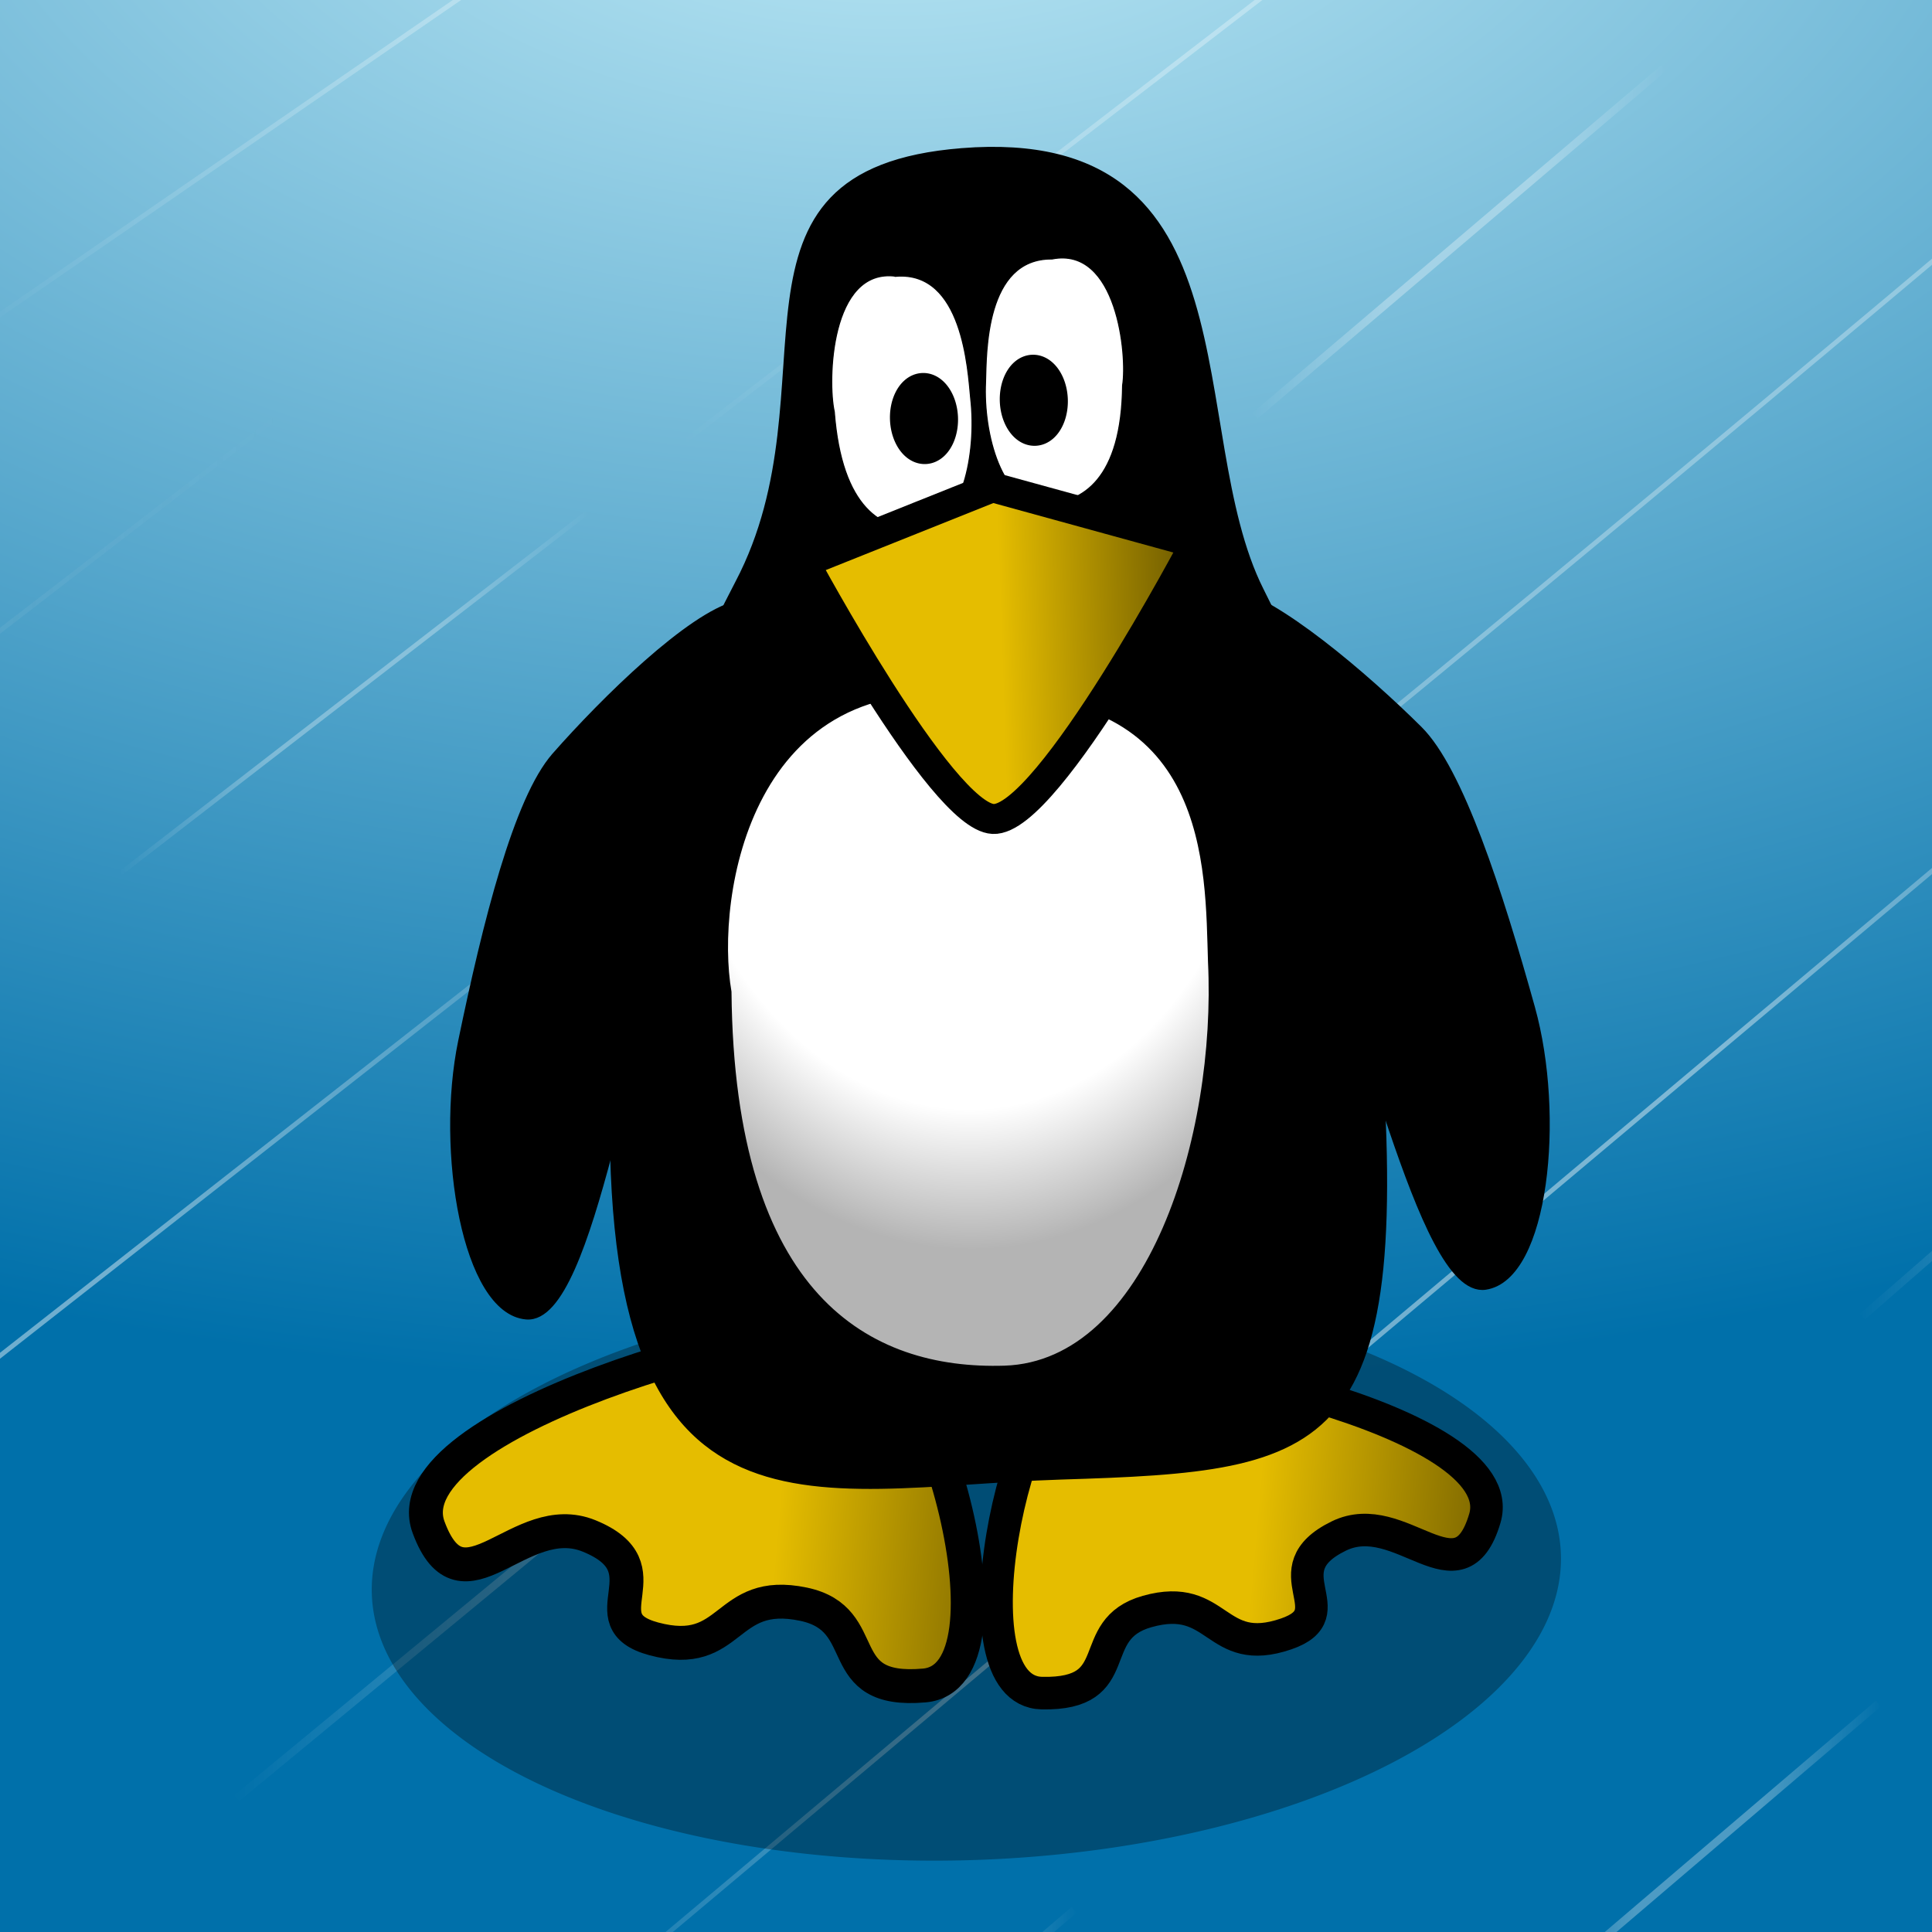 <?xml version="1.0" encoding="UTF-8" standalone="no"?>
<!-- Created with Inkscape (http://www.inkscape.org/) -->

<svg
   xmlns:dc="http://purl.org/dc/elements/1.1/"
   xmlns:cc="http://creativecommons.org/ns#"
   xmlns:rdf="http://www.w3.org/1999/02/22-rdf-syntax-ns#"
   xmlns:svg="http://www.w3.org/2000/svg"
   xmlns="http://www.w3.org/2000/svg"
   xmlns:xlink="http://www.w3.org/1999/xlink"
   xmlns:sodipodi="http://sodipodi.sourceforge.net/DTD/sodipodi-0.dtd"
   xmlns:inkscape="http://www.inkscape.org/namespaces/inkscape"
   width="57"
   height="57"
   id="svg6085"
   version="1.1"
   inkscape:version="0.48.0 r9654"
   sodipodi:docname="icon.svg"
   inkscape:export-filename="/home/mattias/work/slippy/icon.png"
   inkscape:export-xdpi="90"
   inkscape:export-ydpi="90">
  <rect width="100%" height="100%" fill="#333333" stroke="none"/>
  <defs
     id="defs6087">
    <inkscape:perspective
       sodipodi:type="inkscape:persp3d"
       inkscape:vp_x="0 : 526.18109 : 1"
       inkscape:vp_y="0 : 1000 : 0"
       inkscape:vp_z="744.09448 : 526.18109 : 1"
       inkscape:persp3d-origin="372.04724 : 350.78739 : 1"
       id="perspective6093" />
    <inkscape:perspective
       id="perspective6060"
       inkscape:persp3d-origin="0.5 : 0.33333333 : 1"
       inkscape:vp_z="1 : 0.5 : 1"
       inkscape:vp_y="0 : 1000 : 0"
       inkscape:vp_x="0 : 0.5 : 1"
       sodipodi:type="inkscape:persp3d" />
    <linearGradient
       id="linearGradient3638">
      <stop
         style="stop-color:#e5bd00;stop-opacity:1;"
         offset="0"
         id="stop3640" />
      <stop
         style="stop-color:#665400;stop-opacity:1;"
         offset="1"
         id="stop3642" />
    </linearGradient>
    <linearGradient
       id="linearGradient4694">
      <stop
         style="stop-color:#ffffff;stop-opacity:1;"
         offset="0"
         id="stop4696" />
      <stop
         id="stop4712"
         offset="0.743"
         style="stop-color:#ffffff;stop-opacity:1;" />
      <stop
         style="stop-color:#b4b4b4;stop-opacity:1;"
         offset="1"
         id="stop4698" />
    </linearGradient>
    <inkscape:perspective
       id="perspective6350"
       inkscape:persp3d-origin="0.5 : 0.33333333 : 1"
       inkscape:vp_z="1 : 0.5 : 1"
       inkscape:vp_y="0 : 1000 : 0"
       inkscape:vp_x="0 : 0.5 : 1"
       sodipodi:type="inkscape:persp3d" />
    <radialGradient
       inkscape:collect="always"
       xlink:href="#linearGradient3731"
       id="radialGradient3741"
       cx="734.515"
       cy="731.095"
       fx="734.515"
       fy="731.095"
       r="240"
       gradientTransform="matrix(-2.0132015e-7,1.392,-2.188,-5.2192576e-7,1839.623,-424.713)"
       gradientUnits="userSpaceOnUse" />
    <linearGradient
       id="linearGradient3731">
      <stop
         style="stop-color:#e5f7fc;stop-opacity:0.871;"
         offset="0"
         id="stop3733" />
      <stop
         style="stop-color:#129dca;stop-opacity:1;"
         offset="1"
         id="stop3735" />
    </linearGradient>
    <linearGradient
       inkscape:collect="always"
       xlink:href="#linearGradient3638"
       id="linearGradient21353"
       gradientUnits="userSpaceOnUse"
       gradientTransform="matrix(0.372,0,0,0.212,0.714,960.294)"
       x1="76.457"
       y1="249.349"
       x2="92.939"
       y2="249.353" />
    <radialGradient
       inkscape:collect="always"
       xlink:href="#linearGradient4694"
       id="radialGradient21357"
       gradientUnits="userSpaceOnUse"
       gradientTransform="matrix(-0.002,4.084,-3.163,-0.001,3017.897,957.713)"
       cx="14.127"
       cy="945.236"
       fx="14.127"
       fy="945.236"
       r="3.921" />
    <linearGradient
       gradientTransform="translate(-1.623,-91.681)"
       y2="1014.75"
       x2="109.937"
       y1="1016.372"
       x1="35.797"
       gradientUnits="userSpaceOnUse"
       id="linearGradient4124"
       xlink:href="#linearGradient3934"
       inkscape:collect="always" />
    <linearGradient
       y2="1003.561"
       x2="344.727"
       y1="1003.561"
       x1="296.549"
       gradientTransform="translate(-91.681,28.681)"
       gradientUnits="userSpaceOnUse"
       id="linearGradient4116"
       xlink:href="#linearGradient3934"
       inkscape:collect="always" />
    <linearGradient
       gradientUnits="userSpaceOnUse"
       y2="861.778"
       x2="60.511"
       y1="861.778"
       x1="-0.499"
       id="linearGradient4104"
       xlink:href="#linearGradient3934"
       inkscape:collect="always" />
    <linearGradient
       gradientUnits="userSpaceOnUse"
       y2="740.667"
       x2="60.511"
       y1="740.667"
       x1="-0.499"
       id="linearGradient4096"
       xlink:href="#linearGradient3934"
       inkscape:collect="always" />
    <linearGradient
       gradientUnits="userSpaceOnUse"
       y2="1011.863"
       x2="480.498"
       y1="1011.863"
       x1="432.32"
       id="linearGradient4088"
       xlink:href="#linearGradient3934"
       inkscape:collect="always" />
    <linearGradient
       gradientUnits="userSpaceOnUse"
       y2="793.395"
       x2="330.387"
       y1="793.395"
       x1="275.778"
       id="linearGradient4080"
       xlink:href="#linearGradient3934"
       inkscape:collect="always" />
    <linearGradient
       gradientUnits="userSpaceOnUse"
       y2="943.179"
       x2="426.997"
       y1="943.179"
       x1="378.819"
       id="linearGradient4072"
       xlink:href="#linearGradient3934"
       inkscape:collect="always" />
    <linearGradient
       gradientTransform="translate(13.793,1.623)"
       gradientUnits="userSpaceOnUse"
       y2="1003.561"
       x2="344.727"
       y1="1003.561"
       x1="296.549"
       id="linearGradient4064"
       xlink:href="#linearGradient3934"
       inkscape:collect="always" />
    <linearGradient
       gradientUnits="userSpaceOnUse"
       y2="952.528"
       x2="236.646"
       y1="952.528"
       x1="142.259"
       id="linearGradient4056"
       xlink:href="#linearGradient4106"
       inkscape:collect="always" />
    <linearGradient
       gradientUnits="userSpaceOnUse"
       y2="795.328"
       x2="106.22"
       y1="795.328"
       x1="45.211"
       id="linearGradient4048"
       xlink:href="#linearGradient3934"
       inkscape:collect="always" />
    <linearGradient
       gradientUnits="userSpaceOnUse"
       y2="1005.825"
       x2="110.749"
       y1="1005.825"
       x1="62.571"
       id="linearGradient4040"
       xlink:href="#linearGradient3934"
       inkscape:collect="always" />
    <linearGradient
       gradientUnits="userSpaceOnUse"
       y2="922.45"
       x2="610.638"
       y1="922.45"
       x1="368.574"
       id="linearGradient4032"
       xlink:href="#linearGradient3934"
       inkscape:collect="always" />
    <linearGradient
       gradientUnits="userSpaceOnUse"
       y2="910.408"
       x2="148.638"
       y1="910.408"
       x1="-96.445"
       id="linearGradient4024"
       xlink:href="#linearGradient4018"
       inkscape:collect="always" />
    <linearGradient
       gradientUnits="userSpaceOnUse"
       y2="742.362"
       x2="402.414"
       y1="742.362"
       x1="201.29"
       id="linearGradient4016"
       xlink:href="#linearGradient3934"
       inkscape:collect="always" />
    <linearGradient
       gradientUnits="userSpaceOnUse"
       y2="813.757"
       x2="460.726"
       y1="813.757"
       x1="223.096"
       id="linearGradient4008"
       xlink:href="#linearGradient3934"
       inkscape:collect="always" />
    <linearGradient
       gradientUnits="userSpaceOnUse"
       y2="962.162"
       x2="209.675"
       y1="962.162"
       x1="-44.178"
       id="linearGradient4000"
       xlink:href="#linearGradient3934"
       inkscape:collect="always" />
    <linearGradient
       gradientUnits="userSpaceOnUse"
       y2="892.693"
       x2="451.905"
       y1="892.693"
       x1="355.421"
       id="linearGradient3992"
       xlink:href="#linearGradient3934"
       inkscape:collect="always" />
    <linearGradient
       gradientUnits="userSpaceOnUse"
       y2="784.492"
       x2="517.909"
       y1="784.492"
       x1="420.517"
       id="linearGradient3984"
       xlink:href="#linearGradient3934"
       inkscape:collect="always" />
    <linearGradient
       gradientUnits="userSpaceOnUse"
       y2="852.547"
       x2="188.957"
       y1="852.547"
       x1="127.247"
       id="linearGradient3976"
       xlink:href="#linearGradient3934"
       inkscape:collect="always" />
    <linearGradient
       gradientUnits="userSpaceOnUse"
       y2="734.029"
       x2="316.071"
       y1="734.029"
       x1="107.54"
       id="linearGradient3968"
       xlink:href="#linearGradient3934"
       inkscape:collect="always" />
    <linearGradient
       gradientUnits="userSpaceOnUse"
       y2="717.362"
       x2="229.466"
       y1="717.362"
       x1="44.608"
       id="linearGradient3960"
       xlink:href="#linearGradient3934"
       inkscape:collect="always" />
    <linearGradient
       spreadMethod="pad"
       gradientUnits="userSpaceOnUse"
       y2="934.329"
       x2="416.525"
       y1="934.329"
       x1="174.46"
       id="linearGradient3948"
       xlink:href="#linearGradient3934"
       inkscape:collect="always" />
    <inkscape:perspective
       sodipodi:type="inkscape:persp3d"
       inkscape:vp_x="0 : 0.5 : 1"
       inkscape:vp_y="0 : 1000 : 0"
       inkscape:vp_z="1 : 0.5 : 1"
       inkscape:persp3d-origin="0.5 : 0.33333333 : 1"
       id="perspective2884-3" />
    <inkscape:perspective
       sodipodi:type="inkscape:persp3d"
       inkscape:vp_x="0 : 0.5 : 1"
       inkscape:vp_y="0 : 1000 : 0"
       inkscape:vp_z="1 : 0.5 : 1"
       inkscape:persp3d-origin="0.5 : 0.33333333 : 1"
       id="perspective2884-4" />
    <inkscape:perspective
       sodipodi:type="inkscape:persp3d"
       inkscape:vp_x="0 : 0.5 : 1"
       inkscape:vp_y="0 : 1000 : 0"
       inkscape:vp_z="1 : 0.5 : 1"
       inkscape:persp3d-origin="0.5 : 0.33333333 : 1"
       id="perspective2884" />
    <linearGradient
       id="linearGradient3731-3">
      <stop
         id="stop3733-4"
         offset="0"
         style="stop-color:#18a4c8;stop-opacity:1;" />
      <stop
         id="stop3735-6"
         offset="1"
         style="stop-color:#9adff6;stop-opacity:1;" />
    </linearGradient>
    <radialGradient
       gradientUnits="userSpaceOnUse"
       gradientTransform="matrix(-2.0132015e-7,1.392,-2.188,-5.2192576e-7,1839.623,-424.713)"
       r="240"
       fy="731.095"
       fx="734.515"
       cy="731.095"
       cx="734.515"
       id="radialGradient3741-0"
       xlink:href="#linearGradient3731-3"
       inkscape:collect="always" />
    <inkscape:perspective
       sodipodi:type="inkscape:persp3d"
       inkscape:vp_x="0 : 0.5 : 1"
       inkscape:vp_y="0 : 1000 : 0"
       inkscape:vp_z="1 : 0.5 : 1"
       inkscape:persp3d-origin="0.5 : 0.33333333 : 1"
       id="perspective3651" />
    <inkscape:perspective
       sodipodi:type="inkscape:persp3d"
       inkscape:vp_x="0 : 0.5 : 1"
       inkscape:vp_y="0 : 1000 : 0"
       inkscape:vp_z="1 : 0.5 : 1"
       inkscape:persp3d-origin="0.5 : 0.33333333 : 1"
       id="perspective14721" />
    <inkscape:perspective
       sodipodi:type="inkscape:persp3d"
       inkscape:vp_x="0 : 0.5 : 1"
       inkscape:vp_y="0 : 1000 : 0"
       inkscape:vp_z="1 : 0.5 : 1"
       inkscape:persp3d-origin="0.5 : 0.33333333 : 1"
       id="perspective14693" />
    <inkscape:perspective
       sodipodi:type="inkscape:persp3d"
       inkscape:vp_x="0 : 0.5 : 1"
       inkscape:vp_y="0 : 1000 : 0"
       inkscape:vp_z="1 : 0.5 : 1"
       inkscape:persp3d-origin="0.5 : 0.33333333 : 1"
       id="perspective3645-4" />
    <inkscape:perspective
       sodipodi:type="inkscape:persp3d"
       inkscape:vp_x="0 : 0.5 : 1"
       inkscape:vp_y="0 : 1000 : 0"
       inkscape:vp_z="1 : 0.5 : 1"
       inkscape:persp3d-origin="0.5 : 0.33333333 : 1"
       id="perspective3645" />
    <inkscape:perspective
       sodipodi:type="inkscape:persp3d"
       inkscape:vp_x="0 : 0.5 : 1"
       inkscape:vp_y="0 : 1000 : 0"
       inkscape:vp_z="1 : 0.5 : 1"
       inkscape:persp3d-origin="0.5 : 0.33333333 : 1"
       id="perspective3675" />
    <inkscape:perspective
       sodipodi:type="inkscape:persp3d"
       inkscape:vp_x="0 : 0.5 : 1"
       inkscape:vp_y="0 : 1000 : 0"
       inkscape:vp_z="1 : 0.5 : 1"
       inkscape:persp3d-origin="0.5 : 0.33333333 : 1"
       id="perspective3628-2" />
    <inkscape:perspective
       sodipodi:type="inkscape:persp3d"
       inkscape:vp_x="0 : 0.5 : 1"
       inkscape:vp_y="0 : 1000 : 0"
       inkscape:vp_z="1 : 0.5 : 1"
       inkscape:persp3d-origin="0.5 : 0.33333333 : 1"
       id="perspective3628-9" />
    <inkscape:perspective
       sodipodi:type="inkscape:persp3d"
       inkscape:vp_x="0 : 0.5 : 1"
       inkscape:vp_y="0 : 1000 : 0"
       inkscape:vp_z="1 : 0.5 : 1"
       inkscape:persp3d-origin="0.5 : 0.33333333 : 1"
       id="perspective3628" />
    <inkscape:perspective
       sodipodi:type="inkscape:persp3d"
       inkscape:vp_x="0 : 0.5 : 1"
       inkscape:vp_y="0 : 1000 : 0"
       inkscape:vp_z="1 : 0.5 : 1"
       inkscape:persp3d-origin="0.5 : 0.33333333 : 1"
       id="perspective3606" />
    <radialGradient
       gradientUnits="userSpaceOnUse"
       gradientTransform="matrix(-0.003,0.884,-1.505,-0.006,1338.889,-13.205)"
       r="240"
       fy="736.202"
       fx="848.478"
       cy="736.202"
       cx="848.478"
       id="radialGradient3741-8"
       xlink:href="#linearGradient3731-6"
       inkscape:collect="always" />
    <inkscape:perspective
       sodipodi:type="inkscape:persp3d"
       inkscape:vp_x="0 : 0.5 : 1"
       inkscape:vp_y="0 : 1000 : 0"
       inkscape:vp_z="1 : 0.5 : 1"
       inkscape:persp3d-origin="0.5 : 0.33333333 : 1"
       id="perspective3717" />
    <inkscape:perspective
       sodipodi:type="inkscape:persp3d"
       inkscape:vp_x="0 : 0.5 : 1"
       inkscape:vp_y="0 : 1000 : 0"
       inkscape:vp_z="1 : 0.5 : 1"
       inkscape:persp3d-origin="0.5 : 0.33333333 : 1"
       id="perspective3598-6" />
    <inkscape:perspective
       sodipodi:type="inkscape:persp3d"
       inkscape:vp_x="0 : 0.5 : 1"
       inkscape:vp_y="0 : 1000 : 0"
       inkscape:vp_z="1 : 0.5 : 1"
       inkscape:persp3d-origin="0.5 : 0.33333333 : 1"
       id="perspective3598" />
    <inkscape:perspective
       sodipodi:type="inkscape:persp3d"
       inkscape:vp_x="0 : 0.5 : 1"
       inkscape:vp_y="0 : 1000 : 0"
       inkscape:vp_z="1 : 0.5 : 1"
       inkscape:persp3d-origin="0.5 : 0.33333333 : 1"
       id="perspective7084" />
    <inkscape:perspective
       sodipodi:type="inkscape:persp3d"
       inkscape:vp_x="0 : 0.5 : 1"
       inkscape:vp_y="0 : 1000 : 0"
       inkscape:vp_z="1 : 0.5 : 1"
       inkscape:persp3d-origin="0.5 : 0.33333333 : 1"
       id="perspective6810" />
    <inkscape:perspective
       id="perspective6800"
       inkscape:persp3d-origin="372.04724 : 350.78739 : 1"
       inkscape:vp_z="744.09448 : 526.18109 : 1"
       inkscape:vp_y="0 : 1000 : 0"
       inkscape:vp_x="0 : 526.18109 : 1"
       sodipodi:type="inkscape:persp3d" />
    <linearGradient
       id="linearGradient3731-6">
      <stop
         id="stop3733-42"
         offset="0"
         style="stop-color:#c4edf8;stop-opacity:1;" />
      <stop
         id="stop3735-3"
         offset="1"
         style="stop-color:#0070aa;stop-opacity:1;" />
    </linearGradient>
    <linearGradient
       id="linearGradient3934">
      <stop
         id="stop3936"
         offset="0"
         style="stop-color:#ffffff;stop-opacity:0;" />
      <stop
         style="stop-color:#ffffff;stop-opacity:1;"
         offset="0.325"
         id="stop4120" />
      <stop
         style="stop-color:#ffffff;stop-opacity:1;"
         offset="0.52"
         id="stop3950" />
      <stop
         id="stop4118"
         offset="0.67"
         style="stop-color:#ffffff;stop-opacity:1;" />
      <stop
         id="stop3938"
         offset="1"
         style="stop-color:#ffffff;stop-opacity:0;" />
    </linearGradient>
    <linearGradient
       id="linearGradient4018"
       inkscape:collect="always">
      <stop
         id="stop4020"
         offset="0"
         style="stop-color:#eaeaea;stop-opacity:1;" />
      <stop
         id="stop4022"
         offset="1"
         style="stop-color:#eaeaea;stop-opacity:0;" />
    </linearGradient>
    <linearGradient
       id="linearGradient4106">
      <stop
         style="stop-color:#ffffff;stop-opacity:0;"
         offset="0"
         id="stop4108" />
      <stop
         id="stop4110"
         offset="0.5"
         style="stop-color:#ffffff;stop-opacity:1;" />
      <stop
         style="stop-color:#ffffff;stop-opacity:0;"
         offset="1"
         id="stop4112" />
    </linearGradient>
    <linearGradient
       id="linearGradient3638-7">
      <stop
         style="stop-color:#e5bd00;stop-opacity:1;"
         offset="0"
         id="stop3640-9" />
      <stop
         style="stop-color:#665400;stop-opacity:1;"
         offset="1"
         id="stop3642-2" />
    </linearGradient>
    <linearGradient
       id="linearGradient4694-0">
      <stop
         style="stop-color:#ffffff;stop-opacity:1;"
         offset="0"
         id="stop4696-4" />
      <stop
         id="stop4712-2"
         offset="0.743"
         style="stop-color:#ffffff;stop-opacity:1;" />
      <stop
         style="stop-color:#b4b4b4;stop-opacity:1;"
         offset="1"
         id="stop4698-6" />
    </linearGradient>
    <linearGradient
       id="linearGradient7284">
      <stop
         style="stop-color:#e5bd00;stop-opacity:1;"
         offset="0"
         id="stop7286" />
      <stop
         style="stop-color:#665400;stop-opacity:1;"
         offset="1"
         id="stop7288" />
    </linearGradient>
    <linearGradient
       id="linearGradient7291">
      <stop
         style="stop-color:#e5bd00;stop-opacity:1;"
         offset="0"
         id="stop7293" />
      <stop
         style="stop-color:#665400;stop-opacity:1;"
         offset="1"
         id="stop7295" />
    </linearGradient>
    <linearGradient
       inkscape:collect="always"
       xlink:href="#linearGradient3638-7"
       id="linearGradient7435"
       gradientUnits="userSpaceOnUse"
       gradientTransform="matrix(0.374,0,0,0.374,9.606,657.372)"
       x1="35.704"
       y1="1023.449"
       x2="58.296"
       y2="1025.391" />
    <linearGradient
       inkscape:collect="always"
       xlink:href="#linearGradient3638-7"
       id="linearGradient7437"
       gradientUnits="userSpaceOnUse"
       gradientTransform="matrix(0.374,0,0,0.374,9.606,657.372)"
       x1="73.969"
       y1="1017.736"
       x2="96.249"
       y2="1019.678" />
    <radialGradient
       inkscape:collect="always"
       xlink:href="#linearGradient4694-0"
       id="radialGradient7439"
       gradientUnits="userSpaceOnUse"
       gradientTransform="matrix(0.137,4.116,-3.071,0.102,2929.32,861.548)"
       cx="14.127"
       cy="945.236"
       fx="14.127"
       fy="945.236"
       r="3.921" />
    <linearGradient
       inkscape:collect="always"
       xlink:href="#linearGradient3638-7"
       id="linearGradient7441"
       gradientUnits="userSpaceOnUse"
       gradientTransform="matrix(0.361,-0.012,0.007,0.213,0.203,962.315)"
       x1="76.457"
       y1="249.349"
       x2="92.939"
       y2="249.353" />
  </defs>
  <sodipodi:namedview
     id="base"
     pagecolor="#ffffff"
     bordercolor="#666666"
     borderopacity="1.0"
     inkscape:pageopacity="0.0"
     inkscape:pageshadow="2"
     inkscape:zoom="2.2336692"
     inkscape:cx="30.387705"
     inkscape:cy="44.357239"
     inkscape:document-units="px"
     inkscape:current-layer="layer3"
     showgrid="false"
     inkscape:window-width="1063"
     inkscape:window-height="796"
     inkscape:window-x="580"
     inkscape:window-y="173"
     inkscape:window-maximized="0" />
  <g
     inkscape:groupmode="layer"
     id="layer3"
     inkscape:label="Layer"
     style="opacity:1;display:inline"
     sodipodi:insensitive="true">
    <g
       transform="matrix(0.225,0,0,0.225,-25.136,-171.377)"
       id="layer1-4"
       inkscape:label="Layer 1">
      <rect
         ry="0"
         y="732.362"
         x="0"
         height="320"
         width="480"
         id="rect5027"
         style="fill:url(#radialGradient3741-8);fill-opacity:1;fill-rule:nonzero;stroke:none" />
      <path
         sodipodi:nodetypes="cc"
         id="path3596-2-0"
         d="M 44.907,780.325 229.167,654.399"
         style="fill:none;stroke:url(#linearGradient3960);stroke-width:0.598;stroke-linecap:butt;stroke-linejoin:miter;stroke-miterlimit:4;stroke-opacity:0.3;stroke-dasharray:none"
         inkscape:connector-curvature="0" />
      <path
         sodipodi:nodetypes="cc"
         id="path3596-5-6"
         d="m 107.849,805.578 207.914,-143.099"
         style="fill:none;stroke:url(#linearGradient3968);stroke-width:0.617;stroke-linecap:butt;stroke-linejoin:miter;stroke-miterlimit:4;stroke-opacity:0.3;stroke-dasharray:none"
         inkscape:connector-curvature="0" />
      <path
         sodipodi:nodetypes="cc"
         id="path3596-2-2-0"
         d="M 127.546,876.158 188.657,828.936"
         style="fill:none;stroke:url(#linearGradient3976);stroke-width:0.598;stroke-linecap:butt;stroke-linejoin:miter;stroke-miterlimit:4;stroke-opacity:0.3;stroke-dasharray:none"
         inkscape:connector-curvature="0" />
      <path
         sodipodi:nodetypes="cc"
         id="path3596-1-2"
         d="M 421.015,825.596 517.411,743.388"
         style="fill:none;stroke:url(#linearGradient3984);stroke-width:0.997;stroke-linecap:butt;stroke-linejoin:miter;stroke-miterlimit:4;stroke-opacity:0.3;stroke-dasharray:none"
         inkscape:connector-curvature="0" />
      <path
         inkscape:connector-curvature="0"
         sodipodi:nodetypes="cc"
         id="path3596-2-7-4"
         d="M 355.92,934.324 451.406,851.062"
         style="fill:none;stroke:url(#linearGradient3992);stroke-width:0.997;stroke-linecap:butt;stroke-linejoin:miter;stroke-miterlimit:4;stroke-opacity:0.3;stroke-dasharray:none" />
      <path
         inkscape:connector-curvature="0"
         sodipodi:nodetypes="cc"
         id="path3596-5-1"
         d="M -43.87,1061.447 209.367,862.877"
         style="fill:none;stroke:url(#linearGradient4000);stroke-width:0.617;stroke-linecap:butt;stroke-linejoin:miter;stroke-miterlimit:4;stroke-opacity:0.432;stroke-dasharray:none" />
      <path
         inkscape:connector-curvature="0"
         sodipodi:nodetypes="cc"
         id="path3596-5-8-1"
         d="m 223.405,912.113 c 80.463,-63.823 158.669,-130.334 237.013,-196.713"
         style="fill:none;stroke:url(#linearGradient4008);stroke-width:0.617;stroke-linecap:butt;stroke-linejoin:miter;stroke-miterlimit:4;stroke-opacity:0.3;stroke-dasharray:none" />
      <path
         sodipodi:nodetypes="cc"
         id="path3596-5-81-9"
         d="M 201.599,819.467 402.105,665.257"
         style="fill:none;stroke:url(#linearGradient4016);stroke-width:0.617;stroke-linecap:butt;stroke-linejoin:miter;stroke-miterlimit:4;stroke-opacity:0.3;stroke-dasharray:none"
         inkscape:connector-curvature="0" />
      <path
         inkscape:connector-curvature="0"
         sodipodi:nodetypes="cc"
         id="path3596-5-1-0"
         d="M -96.136,1004.666 148.33,816.15"
         style="fill:none;stroke:url(#linearGradient4024);stroke-width:0.617;stroke-linecap:butt;stroke-linejoin:miter;stroke-miterlimit:4;stroke-opacity:0.432;stroke-dasharray:none" />
      <path
         inkscape:connector-curvature="0"
         sodipodi:nodetypes="cc"
         id="path3596-5-1-1"
         d="M 174.769,1035.757 416.216,832.9"
         style="fill:none;stroke:url(#linearGradient3948);stroke-width:0.617;stroke-linecap:butt;stroke-linejoin:miter;stroke-miterlimit:4;stroke-opacity:0.432;stroke-dasharray:none" />
      <path
         sodipodi:nodetypes="cc"
         id="path3596-5-1-9"
         d="M 368.882,1023.879 610.329,821.022"
         style="fill:none;stroke:url(#linearGradient4032);stroke-width:0.617;stroke-linecap:butt;stroke-linejoin:miter;stroke-miterlimit:4;stroke-opacity:0.432;stroke-dasharray:none"
         inkscape:connector-curvature="0" />
      <path
         inkscape:connector-curvature="0"
         style="fill:none;stroke:url(#linearGradient4040);stroke-width:0.997;stroke-linecap:butt;stroke-linejoin:miter;stroke-miterlimit:4;stroke-opacity:0.3;stroke-dasharray:none"
         d="M 63.069,1025.945 110.25,985.705"
         id="path3859"
         sodipodi:nodetypes="cc" />
      <path
         sodipodi:nodetypes="cc"
         id="path3861"
         d="M 45.709,815.825 105.722,774.83"
         style="fill:none;stroke:url(#linearGradient4048);stroke-width:0.997;stroke-linecap:butt;stroke-linejoin:miter;stroke-miterlimit:4;stroke-opacity:0.3;stroke-dasharray:none"
         inkscape:connector-curvature="0" />
      <path
         inkscape:connector-curvature="0"
         style="fill:none;stroke:url(#linearGradient4056);stroke-width:0.997;stroke-linecap:butt;stroke-linejoin:miter;stroke-miterlimit:4;stroke-opacity:0.3;stroke-dasharray:none"
         d="M 142.758,997.46 260.488,900.294"
         id="path3863"
         sodipodi:nodetypes="cc" />
      <path
         sodipodi:nodetypes="cc"
         id="path3865"
         d="m 310.84,1025.304 47.181,-40.24"
         style="fill:none;stroke:url(#linearGradient4064);stroke-width:0.997;stroke-linecap:butt;stroke-linejoin:miter;stroke-miterlimit:4;stroke-opacity:0.3;stroke-dasharray:none"
         inkscape:connector-curvature="0" />
      <path
         inkscape:connector-curvature="0"
         style="fill:none;stroke:url(#linearGradient4072);stroke-width:0.997;stroke-linecap:butt;stroke-linejoin:miter;stroke-miterlimit:4;stroke-opacity:0.3;stroke-dasharray:none"
         d="m 379.318,963.299 47.181,-40.24"
         id="path3867"
         sodipodi:nodetypes="cc" />
      <path
         sodipodi:nodetypes="cc"
         id="path3869"
         d="m 276.276,816.195 53.612,-45.599"
         style="fill:none;stroke:url(#linearGradient4080);stroke-width:0.997;stroke-linecap:butt;stroke-linejoin:miter;stroke-miterlimit:4;stroke-opacity:0.3;stroke-dasharray:none"
         inkscape:connector-curvature="0" />
      <path
         inkscape:connector-curvature="0"
         style="fill:none;stroke:url(#linearGradient4088);stroke-width:0.997;stroke-linecap:butt;stroke-linejoin:miter;stroke-miterlimit:4;stroke-opacity:0.3;stroke-dasharray:none"
         d="M 432.819,1031.983 480,991.743"
         id="path3871"
         sodipodi:nodetypes="cc" />
      <path
         inkscape:connector-curvature="0"
         style="fill:none;stroke:url(#linearGradient4096);stroke-width:0.997;stroke-linecap:butt;stroke-linejoin:miter;stroke-miterlimit:4;stroke-opacity:0.3;stroke-dasharray:none"
         d="M 0,761.165 60.012,720.17"
         id="path3873"
         sodipodi:nodetypes="cc" />
      <path
         inkscape:connector-curvature="0"
         style="fill:none;stroke:url(#linearGradient4104);stroke-width:0.997;stroke-linecap:butt;stroke-linejoin:miter;stroke-miterlimit:4;stroke-opacity:0.3;stroke-dasharray:none"
         d="M 0,882.275 60.012,841.28"
         id="path3875"
         sodipodi:nodetypes="cc" />
      <path
         inkscape:connector-curvature="0"
         style="fill:none;stroke:url(#linearGradient4116);stroke-width:0.997;stroke-linecap:butt;stroke-linejoin:miter;stroke-miterlimit:4;stroke-opacity:0.3;stroke-dasharray:none"
         d="m 205.367,1052.362 47.181,-40.24"
         id="path4114"
         sodipodi:nodetypes="cc" />
      <path
         sodipodi:nodetypes="cc"
         id="path4122"
         d="m 34.672,950.491 73.955,-56.467"
         style="fill:none;stroke:url(#linearGradient4124);stroke-width:0.997;stroke-linecap:butt;stroke-linejoin:miter;stroke-miterlimit:4;stroke-opacity:0.3;stroke-dasharray:none"
         inkscape:connector-curvature="0" />
    </g>
  </g>
  <g
     inkscape:label="Layer 1"
     inkscape:groupmode="layer"
     id="layer1"
     transform="translate(0,-995.362)"
     style="display:inline">
    <path
       transform="matrix(1.866,-0.063,0.089,2.635,5.244,972.419)"
       d="m 20.6,26.6 a 9.4,3.2 0 1 1 -18.8,0 9.4,3.2 0 1 1 18.8,0 z"
       sodipodi:ry="3.2"
       sodipodi:rx="9.3999996"
       sodipodi:cy="26.6"
       sodipodi:cx="11.2"
       id="path3788"
       style="fill:#000000;fill-opacity:0.314;fill-rule:nonzero;stroke:none;display:inline"
       sodipodi:type="arc" />
    <path
       inkscape:connector-curvature="0"
       sodipodi:nodetypes="sssssss"
       id="path3612"
       d="m 25.179,1034.594 c -2,-0.479 -13.683,2.728 -12.534,5.829 1.006,2.714 2.675,-0.587 4.738,0.255 2.342,0.956 -0.116,2.491 1.904,3.035 2.363,0.636 2.055,-1.519 4.42,-1.022 2.098,0.441 0.778,2.645 3.564,2.398 2.924,-0.261 0.239,-9.938 -2.091,-10.495 z"
       style="fill:url(#linearGradient7435);fill-opacity:1;stroke:#000000;stroke-width:1;stroke-linecap:butt;stroke-linejoin:miter;stroke-miterlimit:4;stroke-opacity:1;stroke-dasharray:none;display:inline" />
    <path
       inkscape:connector-curvature="0"
       inkscape:transform-center-y="0.87050739"
       inkscape:transform-center-x="1.0247112"
       sodipodi:nodetypes="sssssss"
       id="path3612-0"
       d="m 32.001,1035.601 c 1.797,-0.559 12.665,1.653 11.807,4.556 -0.751,2.54 -2.48,-0.372 -4.311,0.523 -2.08,1.016 0.26,2.268 -1.552,2.888 -2.119,0.726 -1.97,-1.262 -4.1,-0.662 -1.889,0.531 -0.547,2.463 -3.107,2.408 -2.687,-0.059 -0.831,-9.062 1.263,-9.714 z"
       style="fill:url(#linearGradient7437);fill-opacity:1;stroke:#000000;stroke-width:0.96;stroke-linecap:butt;stroke-linejoin:miter;stroke-miterlimit:4;stroke-opacity:1;stroke-dasharray:none;display:inline" />
    <path
       inkscape:connector-curvature="0"
       sodipodi:nodetypes="ssssss"
       id="path3741-4"
       d="m 41.855,1016.895 c 1.202,1.194 2.354,4.761 3.314,8.209 0.885,3.178 0.406,7.923 -1.347,8.19 -1.935,0.295 -3.659,-9.094 -5.058,-10.535 -2.551,-2.626 -10.773,-11.466 -2.552,-9.968 1.401,0.256 4.075,2.546 5.643,4.104 z"
       style="fill:#000000;fill-opacity:1;stroke:#000000;stroke-width:0.239px;stroke-linecap:butt;stroke-linejoin:miter;stroke-opacity:1;display:inline" />
    <path
       inkscape:connector-curvature="0"
       sodipodi:nodetypes="sssssss"
       id="path2816"
       d="m 28.377,999.823 c -7.592,0.6 -3.558,6.947 -6.597,12.738 -1.688,3.217 -3.452,7.651 -3.674,14.294 -0.49,14.634 5.645,12.309 13.19,12.069 8.025,-0.25 10.392,-0.59 9.28,-13.904 -0.39,-4.675 -0.562,-6.618 -3.383,-12.245 -2.36,-4.707 -0.109,-13.641 -8.815,-12.953 z"
       style="fill:#000000;fill-opacity:1;stroke:#000000;stroke-width:0.18px;stroke-linecap:butt;stroke-linejoin:miter;stroke-opacity:1;display:inline" />
    <path
       inkscape:connector-curvature="0"
       sodipodi:nodetypes="ccscc"
       id="path2816-5-8"
       d="m 26.436,1003.512 c -1.946,-0.262 -2.023,3.106 -1.822,3.996 0.218,2.857 1.417,3.524 2.555,3.456 1.21,-0.072 1.653,-2.203 1.47,-3.838 -0.085,-0.87 -0.236,-3.769 -2.204,-3.613 z"
       style="fill:#ffffff;fill-opacity:1;stroke:#000000;stroke-width:0.031px;stroke-linecap:butt;stroke-linejoin:miter;stroke-opacity:1;display:inline" />
    <path
       inkscape:connector-curvature="0"
       sodipodi:nodetypes="ssssss"
       id="path3741"
       d="m 16.39,1017.677 c -1.119,1.272 -2.028,4.909 -2.754,8.412 -0.669,3.23 0.128,7.932 1.895,8.082 1.951,0.165 3.038,-9.319 4.337,-10.85 2.368,-2.791 9.977,-12.161 1.876,-10.117 -1.381,0.348 -3.894,2.813 -5.354,4.472 z"
       style="fill:#000000;fill-opacity:1;stroke:#000000;stroke-width:0.239px;stroke-linecap:butt;stroke-linejoin:miter;stroke-opacity:1;display:inline" />
    <path
       inkscape:connector-curvature="0"
       sodipodi:nodetypes="ccscc"
       id="path2816-5"
       d="m 28.851,1015.885 c -6.74,-0.978 -7.811,5.924 -7.321,8.74 0.082,9.013 4.117,11.205 8.11,11.08 4.247,-0.142 6.303,-6.807 6.051,-11.97 -0.089,-2.744 0.076,-8.187 -6.84,-7.85 z"
       style="fill:url(#radialGradient7439);fill-opacity:1;stroke:#000000;stroke-width:0.103px;stroke-linecap:butt;stroke-linejoin:miter;stroke-opacity:1;display:inline" />
    <path
       inkscape:connector-curvature="0"
       sodipodi:nodetypes="ccscc"
       id="path2816-5-8-2"
       d="m 31.038,1003.003 c 1.925,-0.381 2.224,2.858 2.082,3.728 -0.029,2.765 -1.182,3.486 -2.322,3.495 -1.213,0.011 -1.796,-2.013 -1.721,-3.599 0.027,-0.843 -0.014,-3.644 1.96,-3.624 z"
       style="fill:#ffffff;fill-opacity:1;stroke:#000000;stroke-width:0.031px;stroke-linecap:butt;stroke-linejoin:miter;stroke-opacity:1;display:inline" />
    <path
       inkscape:connector-curvature="0"
       sodipodi:nodetypes="csccc"
       id="path3636"
       d="m 23.735,1011.956 c 0,0 4.03,7.493 5.564,7.568 1.632,0.08 5.971,-8.14 5.971,-8.14 l -5.989,-1.646 z"
       style="fill:url(#linearGradient7441);fill-opacity:1;stroke:#000000;stroke-width:0.884;stroke-linecap:butt;stroke-linejoin:miter;stroke-miterlimit:4;stroke-opacity:1;stroke-dasharray:none;display:inline" />
    <path
       transform="matrix(0.178,-0.006,0.005,0.142,-4.353,975.973)"
       d="m 175.748,230.73 a 4.625,8.446 0 1 1 -9.25,0 4.625,8.446 0 1 1 9.25,0 z"
       sodipodi:ry="8.4455576"
       sodipodi:rx="4.624948"
       sodipodi:cy="230.73012"
       sodipodi:cx="171.12308"
       id="path3692"
       style="fill:#000000;fill-opacity:1;fill-rule:nonzero;stroke:#000000;stroke-width:2.024;stroke-linecap:butt;stroke-linejoin:miter;stroke-miterlimit:4;stroke-opacity:1;stroke-dasharray:none;stroke-dashoffset:0;display:inline"
       sodipodi:type="arc" />
    <path
       transform="matrix(-0.178,0.006,0.005,0.142,59.807,973.381)"
       d="m 175.748,230.73 a 4.625,8.446 0 1 1 -9.25,0 4.625,8.446 0 1 1 9.25,0 z"
       sodipodi:ry="8.4455576"
       sodipodi:rx="4.624948"
       sodipodi:cy="230.73012"
       sodipodi:cx="171.12308"
       id="path3692-7"
       style="fill:#000000;fill-opacity:1;fill-rule:nonzero;stroke:#000000;stroke-width:2.024;stroke-linecap:butt;stroke-linejoin:miter;stroke-miterlimit:4;stroke-opacity:1;stroke-dasharray:none;stroke-dashoffset:0;display:inline"
       sodipodi:type="arc" />
  </g>
</svg>
